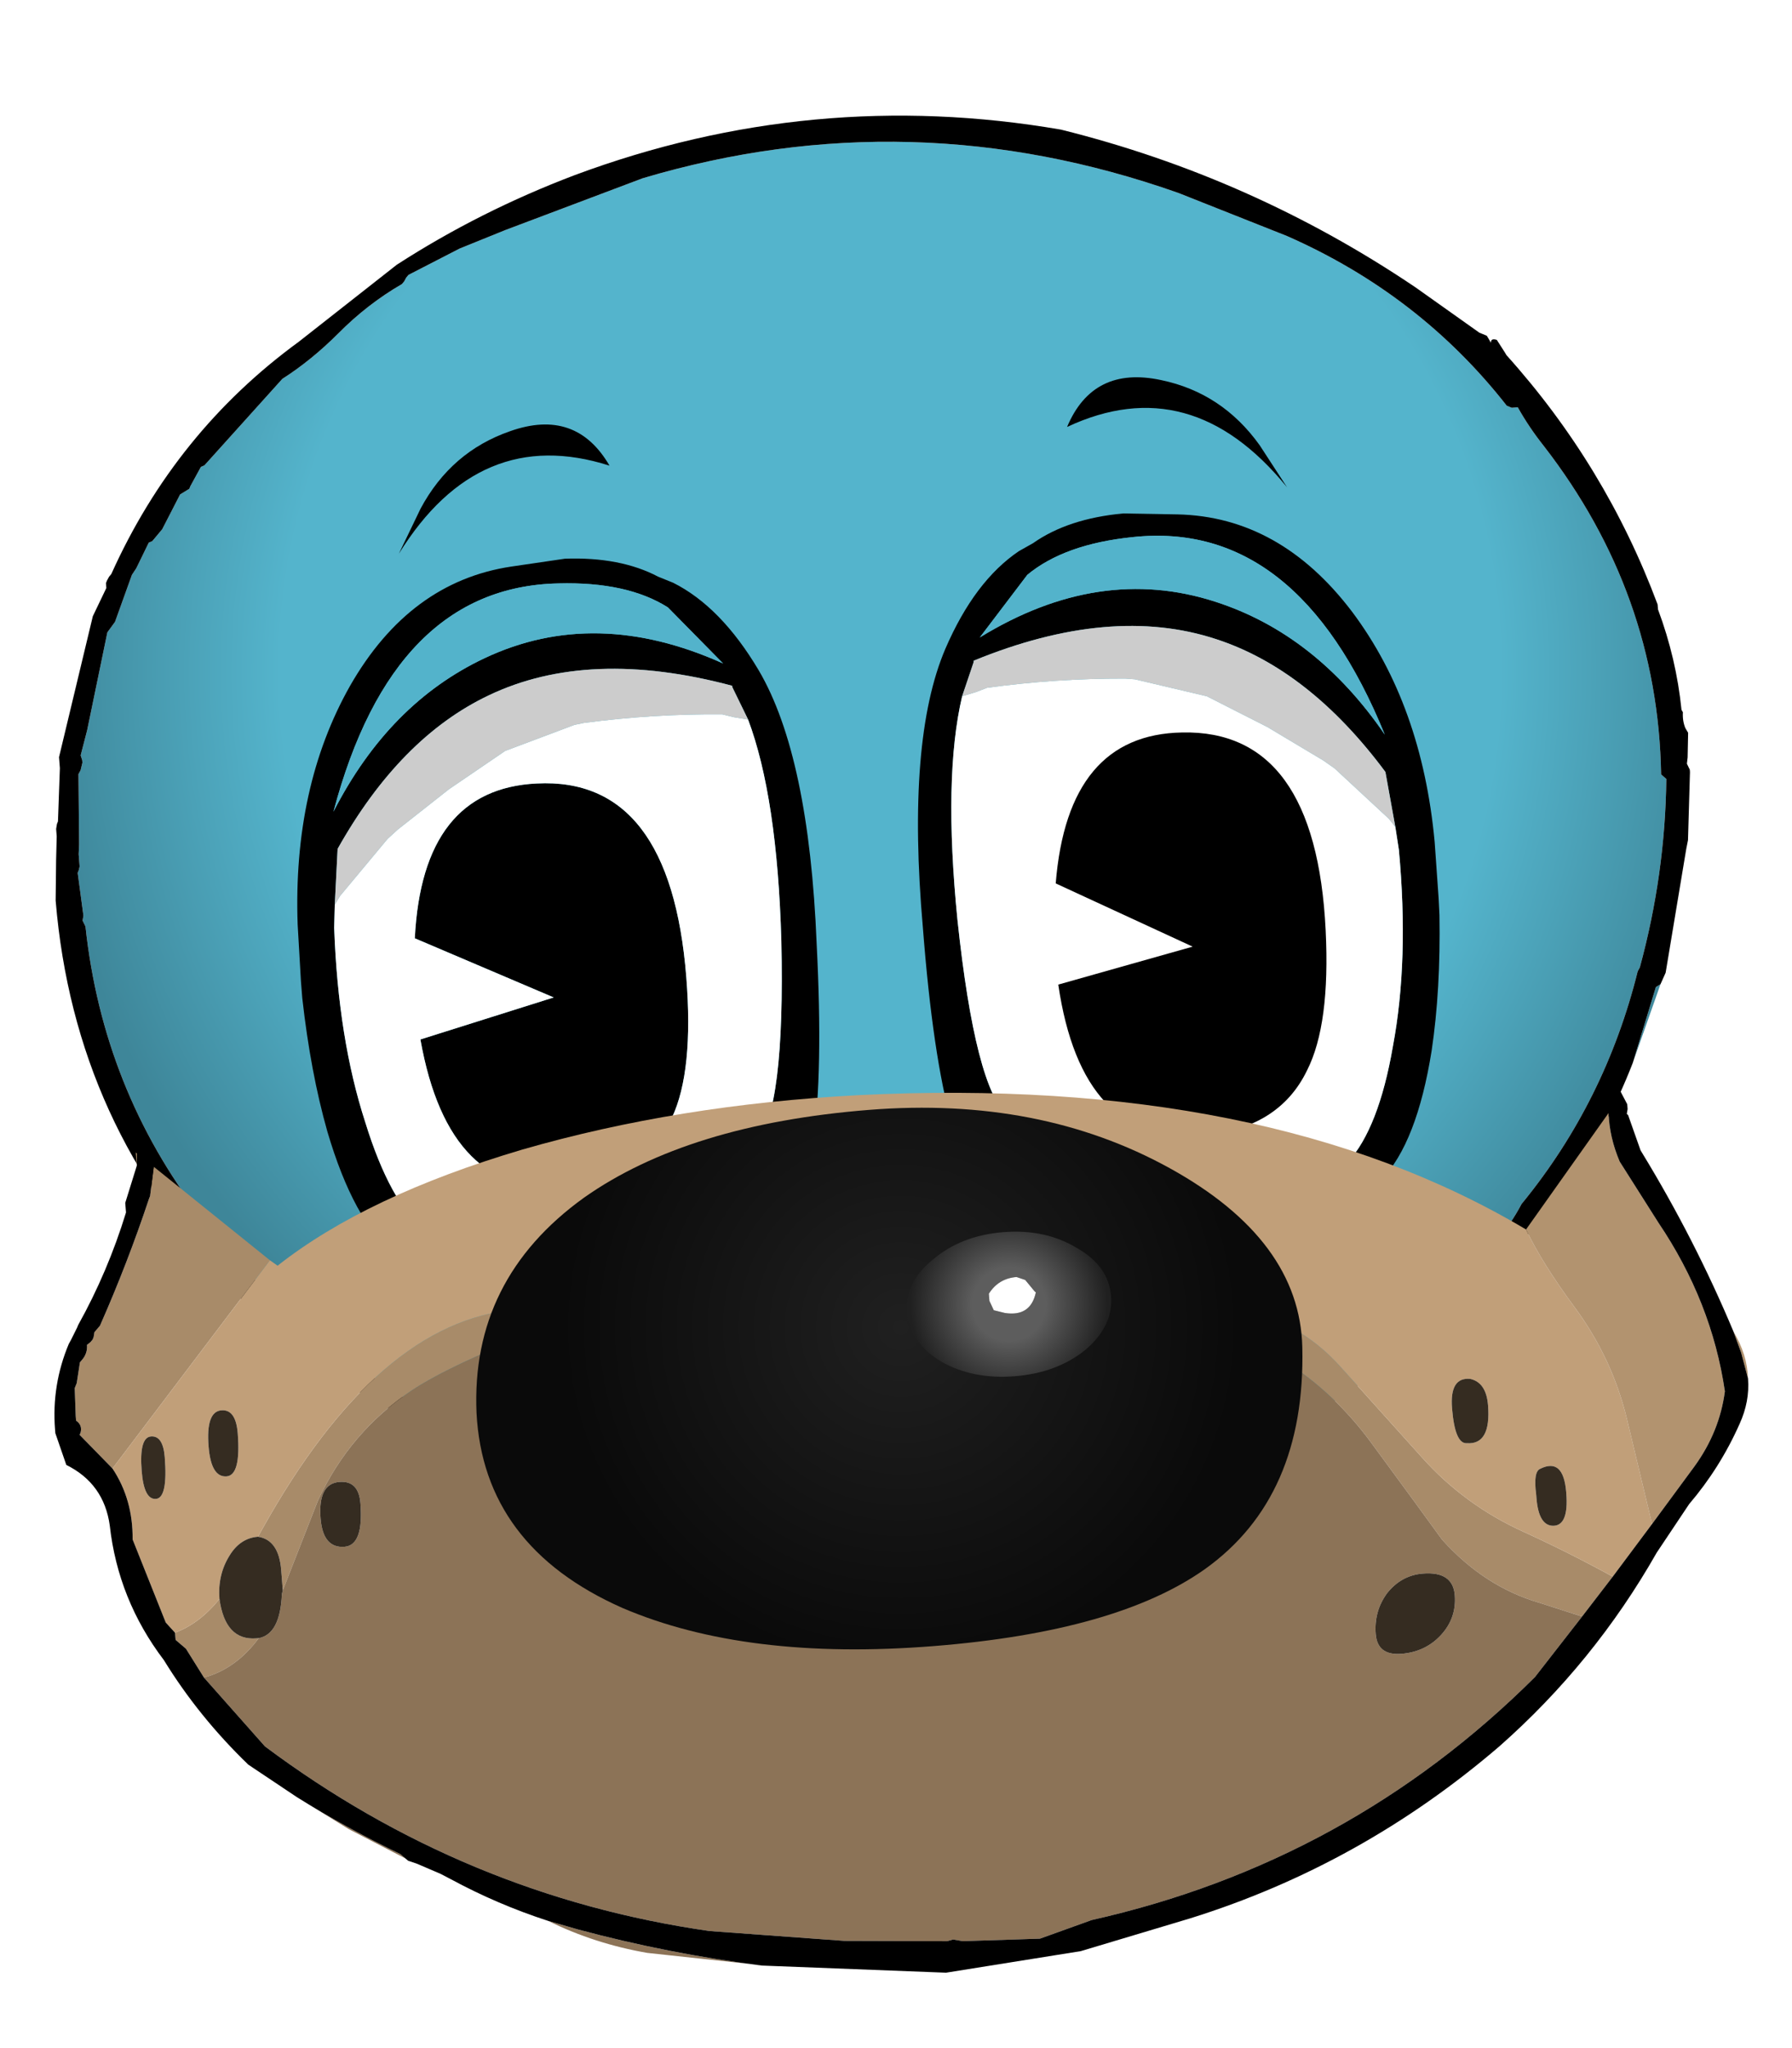 <?xml version="1.0" encoding="UTF-8" standalone="no"?>
<svg xmlns:xlink="http://www.w3.org/1999/xlink" height="84.95px" width="74.35px" xmlns="http://www.w3.org/2000/svg">
  <g transform="matrix(1.0, 0.0, 0.0, 1.0, 35.95, 40.5)">
    <use height="62.85" transform="matrix(1.0, 0.0, 0.0, 1.02, -35.95, -38.287)" width="72.4" xlink:href="#sprite0"/>
    <use height="37.7" transform="matrix(1.0, 0.0, 0.0, 1.0, -25.2, -25.4)" width="49.5" xlink:href="#sprite2"/>
    <use height="37.45" transform="matrix(0.996, -0.079, 0.079, 0.996, -34.614, 6.837)" width="70.25" xlink:href="#shape3"/>
    <use height="22.4" transform="matrix(0.996, -0.079, 0.079, 0.996, -17.068, 6.893)" width="34.4" xlink:href="#sprite6"/>
  </g>
  <defs>
    <g id="sprite0" transform="matrix(1.0, 0.0, 0.0, 1.0, 36.0, 39.3)">
      <use height="57.65" transform="matrix(0.997, -0.079, 0.079, 0.997, -35.994, -33.916)" width="68.05" xlink:href="#sprite1"/>
    </g>
    <g id="sprite1" transform="matrix(1.0, 0.0, 0.0, 1.0, 33.9, 29.15)">
      <use height="57.65" transform="matrix(1.0, 0.0, 0.0, 1.0, -33.9, -29.15)" width="68.05" xlink:href="#shape0"/>
    </g>
    <g id="shape0" transform="matrix(1.0, 0.0, 0.0, 1.0, 33.9, 29.15)">
      <path d="M-22.05 21.5 L-21.1 22.05 Q-20.7 22.05 -20.7 21.7 L-20.75 21.55 Q-25.3 18.15 -28.85 13.7 L-28.85 13.6 -28.9 13.3 Q-32.55 7.8 -32.75 1.15 L-32.85 0.9 -32.8 0.7 -32.9 -1.05 -32.85 -1.15 -32.8 -1.3 -32.8 -1.8 -32.75 -2.2 -32.55 -5.05 -32.45 -5.2 -32.35 -5.5 -32.35 -5.6 -32.4 -5.8 -32.05 -6.8 -30.9 -10.7 -30.55 -11.1 -29.7 -12.95 -29.5 -13.2 -28.9 -14.2 -28.75 -14.25 -28.5 -14.5 -28.3 -14.7 -27.45 -16.05 -27.05 -16.25 -27.0 -16.35 -26.5 -17.1 -26.35 -17.15 -22.85 -20.4 Q-21.6 -21.05 -20.4 -22.05 -19.1 -23.15 -17.6 -23.85 L-17.5 -23.95 -17.4 -24.1 -17.3 -24.2 -15.1 -25.1 -13.15 -25.7 -7.3 -27.35 Q4.05 -29.7 14.8 -25.0 L19.15 -22.9 Q24.45 -20.1 27.7 -15.3 L27.9 -15.2 28.15 -15.2 Q28.55 -14.35 29.1 -13.55 33.35 -7.2 32.9 0.15 L33.1 0.35 Q32.75 4.2 31.4 7.9 L31.3 8.05 Q29.55 13.2 25.8 17.05 L25.75 17.1 Q24.75 18.65 23.15 19.65 L23.05 19.8 Q22.7 20.05 22.8 20.35 L23.7 20.25 Q13.85 28.5 0.0 28.5 -12.75 28.5 -22.05 21.5 M30.8 11.75 L32.0 8.75 32.2 8.65 30.8 11.75" fill="url(#gradient0)" fill-rule="evenodd" stroke="none"/>
      <path d="M23.7 20.25 L22.8 20.35 Q22.7 20.05 23.05 19.8 L23.15 19.65 Q24.75 18.65 25.75 17.1 L25.8 17.05 Q29.55 13.2 31.3 8.05 L31.4 7.9 Q32.75 4.2 33.1 0.35 L32.9 0.15 Q33.35 -7.2 29.1 -13.55 28.55 -14.35 28.15 -15.2 L27.9 -15.2 27.7 -15.3 Q24.45 -20.1 19.15 -22.9 L14.8 -25.0 Q4.05 -29.7 -7.3 -27.35 L-13.15 -25.7 -15.1 -25.1 -17.3 -24.2 -17.4 -24.1 -17.5 -23.95 -17.6 -23.85 Q-19.1 -23.15 -20.4 -22.05 -21.6 -21.05 -22.85 -20.4 L-26.35 -17.15 -26.5 -17.1 -27.0 -16.35 -27.05 -16.25 -27.45 -16.05 -28.3 -14.7 -28.5 -14.5 -28.75 -14.25 -28.9 -14.2 -29.5 -13.2 -29.7 -12.95 -30.55 -11.1 -30.9 -10.7 -32.05 -6.8 -32.4 -5.8 -32.35 -5.6 -32.35 -5.5 -32.45 -5.2 -32.55 -5.05 -32.75 -2.2 -32.8 -1.8 -32.8 -1.3 -32.85 -1.15 -32.9 -1.05 -32.8 0.7 -32.85 0.9 -32.75 1.15 Q-32.55 7.8 -28.9 13.3 L-28.85 13.6 -28.85 13.7 Q-25.3 18.15 -20.75 21.55 L-20.7 21.7 Q-20.7 22.05 -21.1 22.05 L-22.05 21.5 Q-23.65 20.5 -25.05 19.15 -26.75 18.1 -27.85 16.25 -33.85 9.25 -33.9 0.0 L-33.75 -1.65 -33.65 -2.6 -33.65 -2.9 -33.6 -3.1 -33.55 -3.2 -33.3 -5.35 -33.3 -5.8 -31.45 -11.4 -30.8 -12.5 -30.8 -12.7 -30.75 -12.8 -30.65 -12.95 -30.55 -13.05 Q-27.45 -18.6 -22.05 -21.85 L-17.75 -24.65 Q-14.15 -26.55 -10.1 -27.7 0.0 -30.5 10.15 -27.95 17.9 -25.4 24.3 -20.4 L26.8 -18.35 26.9 -18.3 27.1 -18.2 27.25 -17.9 Q27.25 -18.1 27.5 -18.0 L27.8 -17.45 27.85 -17.35 Q31.6 -12.55 33.3 -6.75 L33.3 -6.55 Q33.9 -4.5 33.95 -2.4 L34.0 -2.3 Q33.95 -1.95 34.05 -1.65 L34.15 -1.45 34.05 -0.45 34.0 -0.2 34.1 0.05 34.1 0.15 33.8 2.9 33.7 3.25 32.45 8.2 32.2 8.65 32.0 8.75 30.8 11.75 Q28.35 16.75 23.75 20.2 L23.7 20.25" fill="#000000" fill-rule="evenodd" stroke="none"/>
    </g>
    <radialGradient cx="0" cy="0" gradientTransform="matrix(0.043, 0.0, 0.0, 0.043, 1.35, -6.55)" gradientUnits="userSpaceOnUse" id="gradient0" r="819.2" spreadMethod="pad">
      <stop offset="0.0" stop-color="#54b4cc"/>
      <stop offset="0.718" stop-color="#54b4cc"/>
      <stop offset="1.0" stop-color="#3e8699"/>
    </radialGradient>
    <g id="sprite2" transform="matrix(1.0, 0.0, 0.0, 1.0, 24.8, 18.8)">
      <use height="34.35" transform="matrix(0.997, -0.079, 0.079, 0.997, -24.818, -15.34)" width="21.5" xlink:href="#sprite3"/>
      <use height="34.35" transform="matrix(-0.998, 0.049, 0.049, 0.998, 23.051, -18.797)" width="21.5" xlink:href="#sprite5"/>
    </g>
    <g id="sprite3" transform="matrix(1.0, 0.0, 0.0, 1.0, 10.75, 17.1)">
      <use height="34.35" transform="matrix(1.0, 0.0, 0.0, 1.0, -10.75, -17.1)" width="21.5" xlink:href="#shape1"/>
      <use height="26.55" transform="matrix(1.0, 0.0, 0.0, 1.0, -9.8, -10.5)" width="19.65" xlink:href="#sprite4"/>
    </g>
    <g id="shape1" transform="matrix(1.0, 0.0, 0.0, 1.0, 10.75, 17.1)">
      <path d="M5.95 -10.15 Q7.85 -9.0 9.2 -6.25 11.0 -2.55 10.7 5.25 10.55 10.6 9.9 13.45 9.2 16.85 -0.3 17.2 L-5.65 17.05 -7.8 16.65 Q-9.35 15.2 -10.15 11.4 -10.65 8.9 -10.75 5.8 L-10.75 5.1 -10.7 2.75 Q-10.45 -2.95 -7.75 -6.95 -4.95 -11.05 -0.7 -11.35 L1.55 -11.5 Q3.85 -11.4 5.35 -10.45 L5.95 -10.15 M5.65 -9.15 Q4.05 -10.35 1.2 -10.5 -5.65 -10.9 -8.85 -1.8 -6.2 -6.1 -2.1 -7.65 2.65 -9.45 7.75 -6.65 L5.65 -9.15 M-9.1 2.05 L-9.2 3.0 Q-9.4 7.6 -8.55 11.15 -7.8 14.5 -6.45 15.85 L-6.85 15.9 -5.5 16.1 -0.35 16.2 Q4.55 16.05 7.55 13.25 8.85 12.05 9.25 5.0 9.55 -0.95 8.6 -4.25 L8.05 -5.65 8.05 -5.7 Q2.25 -7.75 -2.05 -6.1 -5.85 -4.65 -8.8 -0.25 L-9.1 2.05 M5.2 6.2 Q5.2 10.1 4.15 11.95 2.85 14.35 -0.4 14.45 -5.35 14.6 -6.0 7.9 L-0.35 6.6 -5.9 3.7 Q-5.1 -2.45 -0.35 -2.3 5.2 -2.15 5.2 6.2 M-0.3 -16.95 Q2.5 -17.7 3.7 -15.2 -1.55 -17.35 -5.3 -12.25 L-4.25 -14.05 Q-2.8 -16.3 -0.3 -16.95" fill="#000000" fill-rule="evenodd" stroke="none"/>
      <path d="M-9.1 2.05 L-8.85 1.7 -6.7 -0.5 -6.25 -0.85 -4.0 -2.35 -1.55 -3.75 1.4 -4.6 1.8 -4.65 Q4.7 -4.8 7.55 -4.55 L8.0 -4.4 8.6 -4.25 Q9.55 -0.95 9.25 5.0 8.85 12.05 7.55 13.25 4.55 16.05 -0.35 16.2 L-5.5 16.1 -6.85 15.9 -6.45 15.85 Q-7.8 14.5 -8.55 11.15 -9.4 7.6 -9.2 3.0 L-9.1 2.05 M5.2 6.2 Q5.2 -2.15 -0.35 -2.3 -5.1 -2.45 -5.9 3.7 L-0.35 6.6 -6.0 7.9 Q-5.35 14.6 -0.4 14.45 2.85 14.35 4.15 11.95 5.2 10.1 5.2 6.2" fill="#ffffff" fill-rule="evenodd" stroke="none"/>
      <path d="M5.65 -9.15 L7.75 -6.65 Q2.65 -9.45 -2.1 -7.65 -6.2 -6.1 -8.85 -1.8 -5.65 -10.9 1.2 -10.5 4.05 -10.35 5.65 -9.15" fill="#53b3cb" fill-rule="evenodd" stroke="none"/>
      <path d="M8.6 -4.25 L8.0 -4.4 7.55 -4.55 Q4.7 -4.8 1.8 -4.65 L1.4 -4.6 -1.55 -3.75 -4.0 -2.35 -6.25 -0.85 -6.7 -0.5 -8.85 1.7 -9.1 2.05 -8.8 -0.25 Q-5.85 -4.65 -2.05 -6.1 2.25 -7.75 8.05 -5.7 L8.05 -5.65 8.6 -4.25" fill="#cccccc" fill-rule="evenodd" stroke="none"/>
    </g>
    <g id="sprite5" transform="matrix(1.0, 0.0, 0.0, 1.0, 10.75, 17.1)">
      <use height="34.35" transform="matrix(1.0, 0.0, 0.0, 1.0, -10.75, -17.1)" width="21.5" xlink:href="#shape2"/>
      <use height="26.55" transform="matrix(1.0, 0.0, 0.0, 1.0, -9.8, -10.5)" width="19.65" xlink:href="#sprite4"/>
    </g>
    <g id="shape2" transform="matrix(1.0, 0.0, 0.0, 1.0, 10.75, 17.1)">
      <path d="M5.35 -10.45 L5.95 -10.15 Q7.85 -9.0 9.2 -6.25 11.0 -2.55 10.7 5.25 10.55 10.6 9.9 13.45 9.2 16.85 -0.3 17.2 L-5.65 17.05 -7.8 16.65 Q-9.35 15.2 -10.15 11.4 -10.65 8.9 -10.75 5.8 L-10.75 5.1 -10.7 2.75 Q-10.45 -2.95 -7.75 -6.95 -4.95 -11.05 -0.7 -11.35 L1.55 -11.5 Q3.85 -11.4 5.35 -10.45 M5.65 -9.15 Q4.05 -10.35 1.2 -10.5 -5.65 -10.9 -8.85 -1.8 -6.2 -6.1 -2.1 -7.65 2.65 -9.45 7.75 -6.65 L5.65 -9.15 M-9.1 2.05 L-9.2 3.0 Q-9.4 7.6 -8.55 11.15 -7.8 14.5 -6.45 15.85 L-6.85 15.9 -5.5 16.1 -0.35 16.2 Q4.55 16.05 7.55 13.25 8.85 12.05 9.25 5.0 9.55 -0.95 8.6 -4.25 L8.05 -5.65 8.05 -5.7 Q2.25 -7.75 -2.05 -6.1 -5.85 -4.65 -8.8 -0.25 L-9.1 2.05 M-0.3 -16.95 Q2.5 -17.7 3.7 -15.2 -1.55 -17.35 -5.3 -12.25 L-4.25 -14.05 Q-2.8 -16.3 -0.3 -16.95" fill="#000000" fill-rule="evenodd" stroke="none"/>
      <path d="M-9.1 2.05 L-8.85 1.7 -6.7 -0.5 -6.25 -0.85 -4.0 -2.35 -1.55 -3.75 1.4 -4.6 1.8 -4.65 Q4.7 -4.8 7.55 -4.55 L8.0 -4.4 8.6 -4.25 Q9.55 -0.95 9.25 5.0 8.85 12.05 7.55 13.25 4.55 16.05 -0.35 16.2 L-5.5 16.1 -6.85 15.9 -6.45 15.85 Q-7.8 14.5 -8.55 11.15 -9.4 7.6 -9.2 3.0 L-9.1 2.05" fill="#ffffff" fill-rule="evenodd" stroke="none"/>
      <path d="M5.65 -9.15 L7.75 -6.65 Q2.65 -9.45 -2.1 -7.65 -6.2 -6.1 -8.85 -1.8 -5.65 -10.9 1.2 -10.5 4.05 -10.35 5.65 -9.15" fill="#53b3cb" fill-rule="evenodd" stroke="none"/>
      <path d="M8.6 -4.25 L8.0 -4.4 7.55 -4.55 Q4.7 -4.8 1.8 -4.65 L1.4 -4.6 -1.55 -3.75 -4.0 -2.35 -6.25 -0.85 -6.7 -0.5 -8.85 1.7 -9.1 2.05 -8.8 -0.25 Q-5.85 -4.65 -2.05 -6.1 2.25 -7.75 8.05 -5.7 L8.05 -5.65 8.6 -4.25" fill="#cccccc" fill-rule="evenodd" stroke="none"/>
      <path d="M-4.95 11.95 Q-6.0 10.1 -6.0 6.2 -6.0 -2.15 -0.45 -2.3 4.3 -2.45 5.1 3.7 L-0.45 6.6 5.2 7.9 Q4.55 14.6 -0.4 14.45 -3.65 14.35 -4.95 11.95" fill="#000000" fill-rule="evenodd" stroke="none"/>
    </g>
    <g id="shape3" transform="matrix(1.0, 0.0, 0.0, 1.0, 35.25, 17.7)">
      <path d="M4.2 -7.65 L8.85 -7.55 13.9 -6.85 Q16.5 -6.25 18.15 -4.1 L21.25 -0.05 Q22.85 2.05 25.2 3.35 27.0 4.35 28.75 5.5 L27.35 7.05 25.65 6.35 Q23.4 5.5 21.8 3.4 L20.85 1.85 19.15 -0.9 Q16.7 -4.8 12.35 -6.4 9.2 -7.55 4.2 -7.65 M-25.8 -12.0 L-33.0 -3.9 -34.25 -5.4 -34.2 -5.5 Q-34.1 -5.8 -34.35 -6.0 L-34.35 -6.2 -34.3 -7.35 -34.2 -7.55 -34.0 -8.4 -33.9 -8.5 Q-33.65 -8.75 -33.65 -9.1 L-33.5 -9.2 -33.4 -9.3 -33.35 -9.4 -33.3 -9.6 -33.2 -9.7 -33.05 -9.85 Q-31.7 -12.35 -30.6 -14.95 L-30.55 -15.05 -30.3 -16.25 -25.8 -12.0 M-30.95 3.1 Q-29.9 2.8 -29.0 1.85 -28.9 3.6 -27.6 3.6 L-27.5 3.6 Q-28.55 4.8 -29.9 5.05 L-30.55 3.8 -30.95 3.4 -30.95 3.25 -30.95 3.1 M-27.2 -0.6 L-27.0 -0.9 Q-21.5 -9.15 -15.75 -9.15 L-10.05 -8.55 -5.8 -8.0 -14.35 -8.4 Q-18.65 -7.1 -20.35 -6.15 -23.05 -4.65 -24.6 -1.9 L-26.35 1.7 -26.35 0.85 Q-26.35 -0.4 -27.2 -0.6 M-31.0 -16.35 L-31.0 -16.9 -30.95 -16.85 -31.0 -16.35" fill="#a88b69" fill-rule="evenodd" stroke="none"/>
      <path d="M-5.8 -8.0 L4.2 -7.65 Q9.2 -7.55 12.35 -6.4 16.7 -4.8 19.15 -0.9 L20.85 1.85 21.8 3.4 Q23.4 5.5 25.65 6.35 L27.35 7.05 25.2 9.4 Q16.9 16.45 6.05 18.0 L3.85 18.6 0.65 18.45 0.25 18.35 0.0 18.4 -4.25 18.05 -9.8 17.2 Q-19.8 14.95 -27.6 8.1 L-29.9 5.05 Q-28.55 4.8 -27.5 3.6 -26.6 3.5 -26.4 1.85 L-26.35 1.7 -24.6 -1.9 Q-23.05 -4.65 -20.35 -6.15 -18.65 -7.1 -14.35 -8.4 L-5.8 -8.0 M-7.75 18.8 L-7.95 18.75 -12.45 17.9 Q-14.6 17.35 -16.45 16.25 L-15.25 16.7 Q-11.6 18.0 -7.75 18.8 M-22.15 13.2 L-24.4 11.8 -26.45 10.3 Q-24.5 11.75 -22.35 13.0 L-22.15 13.2 M22.15 5.75 Q22.15 4.75 20.9 4.75 20.0 4.75 19.35 5.45 18.75 6.15 18.75 7.1 18.75 8.0 19.75 8.0 20.75 8.0 21.45 7.35 22.15 6.7 22.15 5.75 M-22.85 -1.65 Q-22.85 -2.6 -23.65 -2.6 -24.55 -2.6 -24.55 -1.15 -24.55 0.1 -23.65 0.1 -22.85 0.1 -22.85 -1.65" fill="#8c7357" fill-rule="evenodd" stroke="none"/>
      <path d="M28.75 5.5 Q27.0 4.35 25.2 3.35 22.85 2.05 21.25 -0.05 L18.15 -4.1 Q16.5 -6.25 13.9 -6.85 L8.85 -7.55 4.2 -7.65 -5.8 -8.0 -10.05 -8.55 -15.75 -9.15 Q-21.5 -9.15 -27.0 -0.9 L-27.2 -0.6 Q-27.95 -0.6 -28.45 0.1 -29.0 0.85 -29.0 1.85 -29.9 2.8 -30.95 3.1 L-31.3 2.65 -32.4 -0.9 Q-32.25 -2.55 -33.0 -3.9 L-25.8 -12.0 -25.5 -11.75 Q-21.6 -14.35 -15.0 -15.75 -8.4 -17.1 -0.9 -16.9 16.05 -16.4 26.3 -9.15 26.85 -7.7 28.1 -5.7 29.45 -3.5 29.85 -1.0 L30.55 3.45 28.75 5.5 M24.15 -2.0 Q24.15 -2.95 23.5 -3.15 22.65 -3.3 22.65 -2.0 22.65 -0.5 23.15 -0.5 24.15 -0.35 24.15 -2.0 M26.45 3.2 Q27.1 3.25 27.1 1.9 L27.1 1.85 Q27.1 0.4 26.1 0.8 25.8 0.9 25.85 1.85 L25.85 2.0 Q25.85 3.15 26.45 3.2 M-28.95 -4.5 Q-28.95 -3.2 -28.3 -3.2 -27.7 -3.2 -27.7 -4.95 -27.7 -5.95 -28.3 -5.95 -28.95 -5.95 -28.95 -4.5 M-31.3 -5.1 Q-31.8 -5.1 -31.8 -3.7 -31.8 -2.5 -31.3 -2.5 -30.8 -2.5 -30.8 -4.2 -30.8 -5.1 -31.3 -5.1" fill="#c19f79" fill-rule="evenodd" stroke="none"/>
      <path d="M30.55 3.45 L29.85 -1.0 Q29.45 -3.5 28.1 -5.7 26.85 -7.7 26.3 -9.15 L30.1 -13.7 Q30.05 -12.7 30.4 -11.65 L31.8 -9.0 Q33.75 -5.55 34.0 -1.8 33.65 -0.15 32.5 1.2 L30.55 3.45 M30.9 -13.55 L30.85 -13.6 30.9 -13.55 M35.0 -2.25 L34.8 -3.35 34.55 -4.25 Q35.05 -3.25 35.0 -2.25" fill="#b2936f" fill-rule="evenodd" stroke="none"/>
      <path d="M-29.0 1.85 Q-29.0 0.85 -28.45 0.1 -27.95 -0.6 -27.2 -0.6 -26.35 -0.4 -26.35 0.85 L-26.35 1.7 -26.4 1.85 Q-26.6 3.5 -27.5 3.6 L-27.6 3.6 Q-28.9 3.6 -29.0 1.85 M24.15 -2.0 Q24.15 -0.35 23.15 -0.5 22.65 -0.5 22.65 -2.0 22.65 -3.3 23.5 -3.15 24.15 -2.95 24.15 -2.0 M26.45 3.2 Q25.85 3.15 25.85 2.0 L25.85 1.85 Q25.8 0.9 26.1 0.8 27.1 0.4 27.1 1.85 L27.1 1.9 Q27.1 3.25 26.45 3.2 M22.15 5.75 Q22.15 6.7 21.45 7.35 20.75 8.0 19.75 8.0 18.75 8.0 18.75 7.1 18.75 6.15 19.35 5.45 20.0 4.75 20.9 4.75 22.15 4.75 22.15 5.75 M-31.3 -5.1 Q-30.8 -5.1 -30.8 -4.2 -30.8 -2.5 -31.3 -2.5 -31.8 -2.5 -31.8 -3.7 -31.8 -5.1 -31.3 -5.1 M-28.95 -4.5 Q-28.95 -5.95 -28.3 -5.95 -27.7 -5.95 -27.7 -4.95 -27.7 -3.2 -28.3 -3.2 -28.95 -3.2 -28.95 -4.5 M-22.85 -1.65 Q-22.85 0.1 -23.65 0.1 -24.55 0.1 -24.55 -1.15 -24.55 -2.6 -23.65 -2.6 -22.85 -2.6 -22.85 -1.65" fill="#352c21" fill-rule="evenodd" stroke="none"/>
      <path d="M28.75 5.5 L30.55 3.45 32.5 1.2 Q33.65 -0.15 34.0 -1.8 33.75 -5.55 31.8 -9.0 L30.4 -11.65 Q30.05 -12.7 30.1 -13.7 L30.3 -14.9 30.45 -15.05 30.9 -14.0 30.9 -13.9 30.9 -13.8 30.85 -13.6 30.9 -13.55 31.3 -12.05 31.35 -11.95 Q33.25 -8.2 34.55 -4.25 L34.8 -3.35 35.0 -2.25 Q35.0 -1.3 34.5 -0.4 33.55 1.35 32.15 2.75 L30.65 4.65 Q27.7 9.0 23.5 12.15 17.4 16.6 10.15 18.25 L5.5 19.25 -0.15 19.7 -7.75 18.8 Q-11.6 18.0 -15.25 16.7 L-16.45 16.25 Q-18.5 15.4 -20.35 14.2 L-20.75 13.95 -21.7 13.45 -22.05 13.3 -22.15 13.2 -22.35 13.0 Q-24.5 11.75 -26.45 10.3 L-28.35 8.8 Q-30.25 6.65 -31.5 4.2 -33.2 1.55 -33.3 -1.55 -33.4 -3.3 -34.9 -4.2 L-35.25 -5.55 -35.25 -5.7 Q-35.25 -7.55 -34.4 -9.2 L-34.3 -9.35 -34.0 -9.85 -33.95 -9.95 Q-32.55 -12.05 -31.6 -14.45 L-31.6 -14.65 -31.6 -14.85 -31.0 -16.35 -30.95 -16.85 -30.95 -16.95 -30.95 -17.05 Q-31.25 -17.55 -30.7 -17.65 L-30.7 -17.7 Q-30.3 -17.0 -30.3 -16.25 L-30.55 -15.05 -30.6 -14.95 Q-31.7 -12.35 -33.05 -9.85 L-33.2 -9.7 -33.3 -9.6 -33.35 -9.4 -33.4 -9.3 -33.5 -9.2 -33.65 -9.1 Q-33.65 -8.75 -33.9 -8.5 L-34.0 -8.4 -34.2 -7.55 -34.3 -7.35 -34.35 -6.2 -34.35 -6.0 Q-34.1 -5.8 -34.2 -5.5 L-34.25 -5.4 -33.0 -3.9 Q-32.25 -2.55 -32.4 -0.9 L-31.3 2.65 -30.95 3.1 -30.95 3.25 -30.95 3.4 -30.55 3.8 -29.9 5.05 -27.6 8.1 Q-19.8 14.95 -9.8 17.2 L-4.25 18.05 0.0 18.4 0.25 18.35 0.65 18.45 3.85 18.6 6.05 18.0 Q16.9 16.45 25.2 9.4 L27.35 7.05 28.75 5.5" fill="#000000" fill-rule="evenodd" stroke="none"/>
    </g>
    <g id="sprite6" transform="matrix(1.0, 0.0, 0.0, 1.0, 17.2, 11.2)">
      <use height="22.4" transform="matrix(1.0, 0.0, 0.0, 1.0, -17.2, -11.2)" width="34.4" xlink:href="#shape4"/>
    </g>
    <g id="shape4" transform="matrix(1.0, 0.0, 0.0, 1.0, 17.2, 11.2)">
      <path d="M-11.8 8.6 Q-6.85 11.2 0.95 11.2 8.6 11.2 12.45 8.9 16.85 6.25 17.2 0.05 17.45 -4.4 12.3 -7.8 7.15 -11.2 0.05 -11.2 -7.5 -11.2 -12.05 -8.5 -17.0 -5.5 -17.2 0.05 -17.35 5.6 -11.8 8.6" fill="url(#gradient1)" fill-rule="evenodd" stroke="none"/>
      <path d="M0.95 -2.7 Q0.95 -3.95 2.2 -4.8 3.45 -5.7 5.2 -5.7 6.95 -5.7 8.2 -4.8 9.45 -3.95 9.45 -2.7 9.45 -1.45 8.2 -0.55 6.95 0.3 5.2 0.3 3.45 0.3 2.2 -0.55 0.95 -1.45 0.95 -2.7 M4.4 -2.9 L4.55 -2.5 5.0 -2.35 Q6.05 -2.1 6.35 -3.1 L6.3 -3.15 5.95 -3.65 5.6 -3.8 Q4.85 -3.8 4.4 -3.2 L4.4 -2.9" fill="url(#gradient2)" fill-rule="evenodd" stroke="none"/>
      <path d="M4.4 -2.9 L4.4 -3.2 Q4.85 -3.8 5.6 -3.8 L5.95 -3.65 6.3 -3.15 6.35 -3.1 Q6.05 -2.1 5.0 -2.35 L4.55 -2.5 4.4 -2.9" fill="#ffffff" fill-rule="evenodd" stroke="none"/>
    </g>
    <radialGradient cx="0" cy="0" gradientTransform="matrix(0.022, 0.0, 0.0, 0.022, 0.65, -2.1)" gradientUnits="userSpaceOnUse" id="gradient1" r="819.2" spreadMethod="pad">
      <stop offset="0.0" stop-color="#202020"/>
      <stop offset="0.784" stop-color="#0a0a0a"/>
      <stop offset="1.0" stop-color="#0a0a0a"/>
    </radialGradient>
    <radialGradient cx="0" cy="0" gradientTransform="matrix(0.005, 0.0, 0.0, 0.005, 5.2, -2.7)" gradientUnits="userSpaceOnUse" id="gradient2" r="819.2" spreadMethod="pad">
      <stop offset="0.0" stop-color="#5d5d5d"/>
      <stop offset="0.373" stop-color="#5d5d5d"/>
      <stop offset="1.0" stop-color="#202020"/>
    </radialGradient>
  </defs>
</svg>
